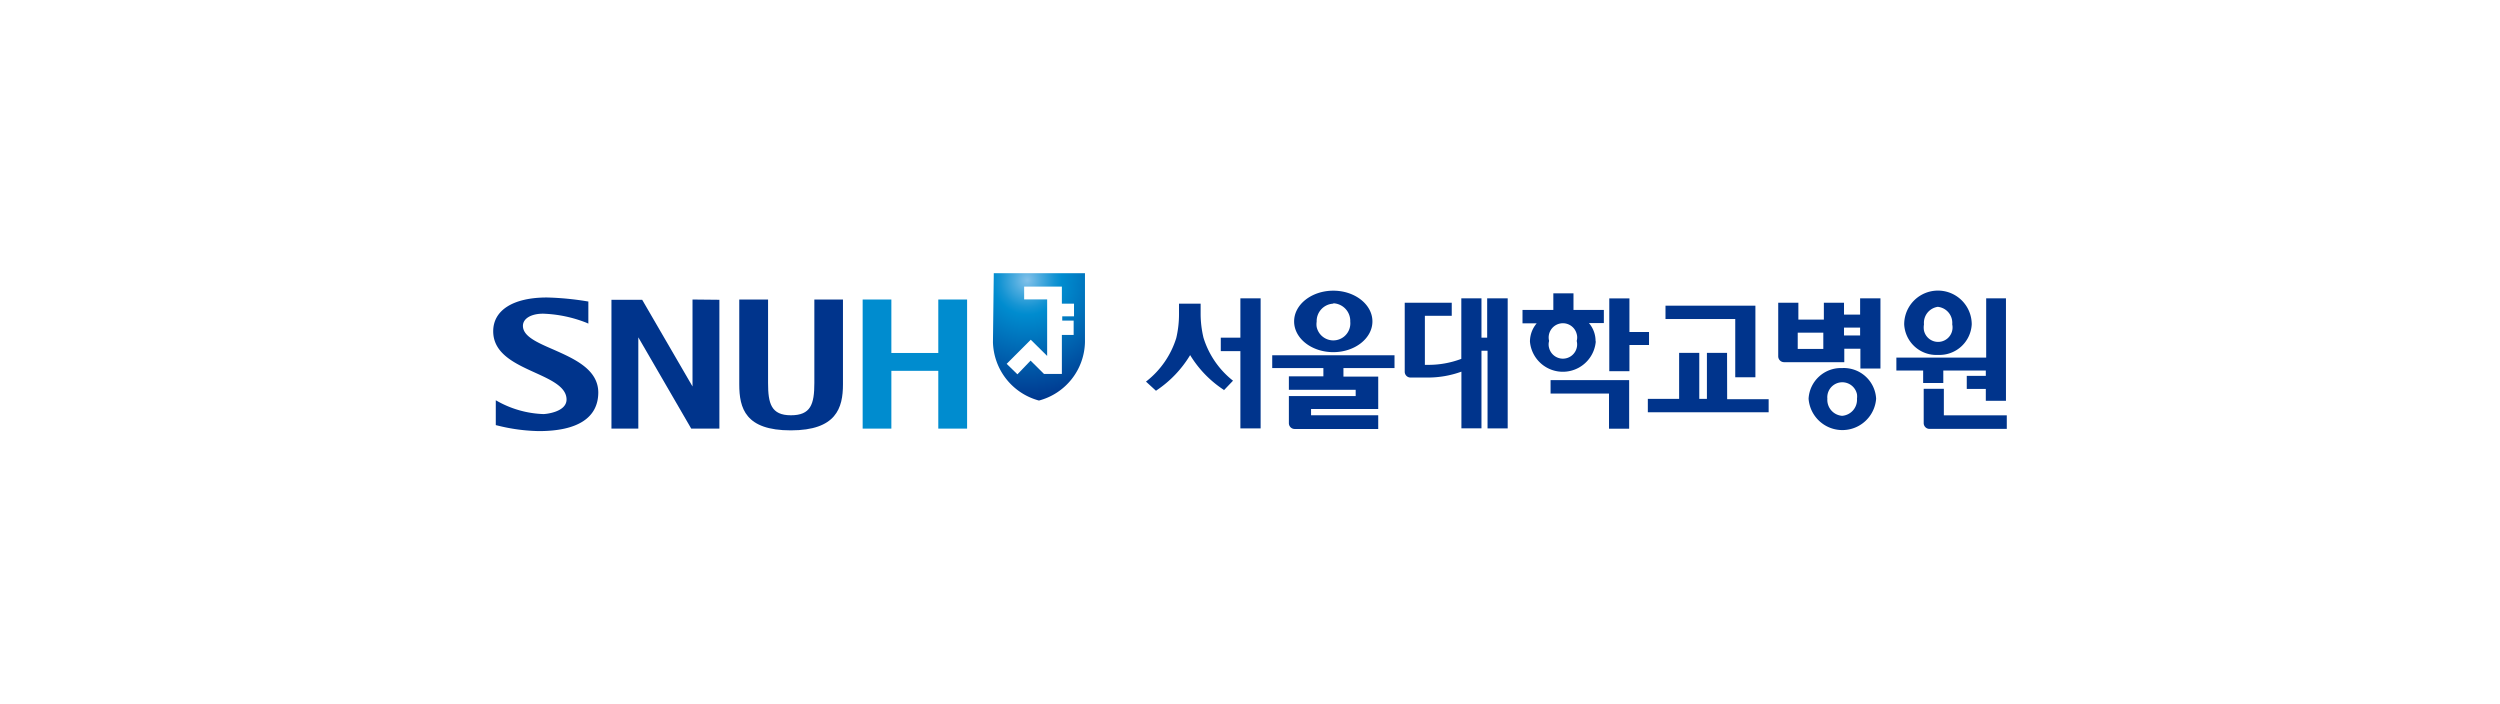<svg xmlns="http://www.w3.org/2000/svg" xmlns:xlink="http://www.w3.org/1999/xlink" viewBox="0 0 271.69 76.5"><defs><style>.cls-1{fill:#fff;}.cls-2{fill:#00348c;}.cls-3{fill:url(#무제_그라디언트_2);}.cls-4{fill:#008ccf;}</style><radialGradient id="무제_그라디언트_2" cx="4744.17" cy="259.64" r="61.07" gradientTransform="matrix(0.22, 0, 0, -0.22, -932.07, 87.56)" gradientUnits="userSpaceOnUse"><stop offset="0" stop-color="#82c1ea"/><stop offset="0.11" stop-color="#49aade"/><stop offset="0.22" stop-color="#1594d3"/><stop offset="0.28" stop-color="#008ccf"/><stop offset="1" stop-color="#00348c"/></radialGradient></defs><g id="레이어_2" data-name="레이어 2"><g id="레이어_1-2" data-name="레이어 1"><rect class="cls-1" width="271.69" height="76.5"/><g id="레이어_2-2" data-name="레이어 2"><g id="Layer_1" data-name="Layer 1"><path class="cls-2" d="M202.15,32.42v1.77H200.4V32.9h-2.19v1.83h-2.77V32.9h-2.19v5.84a.64.64,0,0,0,.65.62h6.53V37.9h1.75v2.15h2.18V32.42h-2.21Zm-4,5.5h-2.78V36.15h2.78Zm4-1.46H200.4V35.6h1.75Z"/><path class="cls-2" d="M200.2,40a3.52,3.52,0,0,0-3.65,3.33,3.68,3.68,0,0,0,7.34,0A3.52,3.52,0,0,0,200.2,40Zm0,5.19a1.74,1.74,0,0,1-1.61-1.86,1.63,1.63,0,0,1,3.22-.48,1.93,1.93,0,0,1,0,.48,1.75,1.75,0,0,1-1.62,1.86Z"/><path class="cls-2" d="M134.8,32.42V36.7h-2.13v1.46h2.13v8.4H137V32.42Z"/><path class="cls-2" d="M179.21,36.08h-2.13V32.43h-2.19v7.91h2.19V37.49h2.13Z"/><path class="cls-2" d="M188.58,41h2.19V33.22H181v1.45h7.58Z"/><path class="cls-2" d="M187.69,38.35H185.5v5h-.83v-5h-2.19v5h-3.4V44.8h13.13V43.38H187.7Z"/><path class="cls-2" d="M168.51,41.31v1.46h6.35v3.82h2.19V41.31Z"/><path class="cls-2" d="M173.4,37.05a3,3,0,0,0-.72-1.94h1.62V33.68H171v-1.8h-2.19v1.8h-3.35v1.46H167a3.06,3.06,0,0,0-.73,2,3.59,3.59,0,0,0,7.15,0Zm-5.05,0a1.52,1.52,0,0,1,3-.75,1.37,1.37,0,0,1,0,.75,1.52,1.52,0,1,1-3,.76A1.4,1.4,0,0,1,168.35,37.05Z"/><path class="cls-2" d="M130.79,36.7h0a11.27,11.27,0,0,1-.31-2.51V33h-2.35v1.23a11.26,11.26,0,0,1-.3,2.51,9.56,9.56,0,0,1-3.21,4.67l-.08.06,1.09,1,.06-.05a12.14,12.14,0,0,0,3.65-3.83A11.92,11.92,0,0,0,133,42.37l0,.05,1-1.05-.08-.06A9.51,9.51,0,0,1,130.79,36.7Z"/><path class="cls-2" d="M161.62,32.42V36.7H161V32.42h-2.19V39a10.11,10.11,0,0,1-3.73.65h-.23V34.32h2.92V32.9h-5.11v7.52a.63.63,0,0,0,.64.61h1.8a10.7,10.7,0,0,0,3.72-.64v6.16H161V38.12h.66v8.44h2.19V32.42Z"/><path class="cls-2" d="M138.26,38.61V40h5.56v.9h-3.75v1.46h7.26v.68h-7.26V46a.63.63,0,0,0,.64.62h9.07V45.13h-7.3v-.68h7.3V40.93H146V40h5.55V38.61Z"/><path class="cls-2" d="M144.9,38.27c2.34,0,4.25-1.5,4.25-3.34s-1.91-3.34-4.25-3.34-4.26,1.49-4.26,3.34S142.55,38.27,144.9,38.27Zm0-5.31a1.92,1.92,0,0,1,1.84,2,1.85,1.85,0,0,1-3.65.57,1.82,1.82,0,0,1,0-.57A1.9,1.9,0,0,1,144.9,33Z"/><path class="cls-2" d="M215.85,32.42v6.44h-9.76v1.41H209v1.35h2.19V40.27h4.62v.58h-2.07v1.42h2.07v1.29H218V32.42Z"/><path class="cls-2" d="M211.25,42.25h-2.19V46a.63.63,0,0,0,.65.61h8.38V45.14h-6.84Z"/><path class="cls-2" d="M210.63,38.57a3.51,3.51,0,0,0,3.65-3.32,3.67,3.67,0,1,0-7.34,0A3.5,3.5,0,0,0,210.63,38.57Zm0-5.22a1.75,1.75,0,0,1,1.53,1.9,1.57,1.57,0,1,1-3.07.67,1.89,1.89,0,0,1,0-.67,1.76,1.76,0,0,1,1.54-1.91Z"/><path class="cls-3" d="M108,29.69h9.91v7.49a6.72,6.72,0,0,1-5,6.35,6.75,6.75,0,0,1-5-6.35Z"/><path class="cls-1" d="M110.57,40.68,112,39.19l1.46,1.45h1.94V36.4h1.28V34.84h-1.24v-.46h1.28V33h-1.32V31.15h-4.1v1.39h2.5v6.14l-1.78-1.76-2.62,2.62Z"/><path class="cls-2" d="M91.5,32.55h-3v9.07c0,2.33-.4,3.51-2.55,3.51s-2.48-1.29-2.48-3.51V32.55H80.34v9.22c0,2.61.67,5,5.6,5s5.67-2.42,5.67-5V32.55Z"/><polygon class="cls-4" points="101.97 46.58 105.1 46.58 105.1 32.55 104.99 32.55 101.97 32.55 101.97 38.36 96.87 38.36 96.87 32.55 93.75 32.55 93.75 46.58 96.87 46.58 96.87 40.3 101.97 40.3 101.97 46.58"/><path class="cls-2" d="M75.26,32.55V42l-5.47-9.42H66.45v14h2.92V36.66l5.75,9.92h3.06v-14Z"/><path class="cls-2" d="M60.17,38c-1.8-.78-3.34-1.45-3.34-2.59,0-.78.87-1.32,2.19-1.32a14.11,14.11,0,0,1,4.75,1l.17.08V32.76h-.06a31.34,31.34,0,0,0-4.44-.43c-3.65,0-5.84,1.37-5.84,3.67,0,2.45,2.42,3.53,4.55,4.5,1.76.8,3.42,1.56,3.42,2.92S59.32,45,59.06,45a11,11,0,0,1-5-1.4l-.18-.1v2.7l.21.05a19.87,19.87,0,0,0,4.47.6c4.23,0,6.46-1.46,6.46-4.21C65,40.14,62.42,39,60.17,38Z"/></g></g></g></g></svg>
